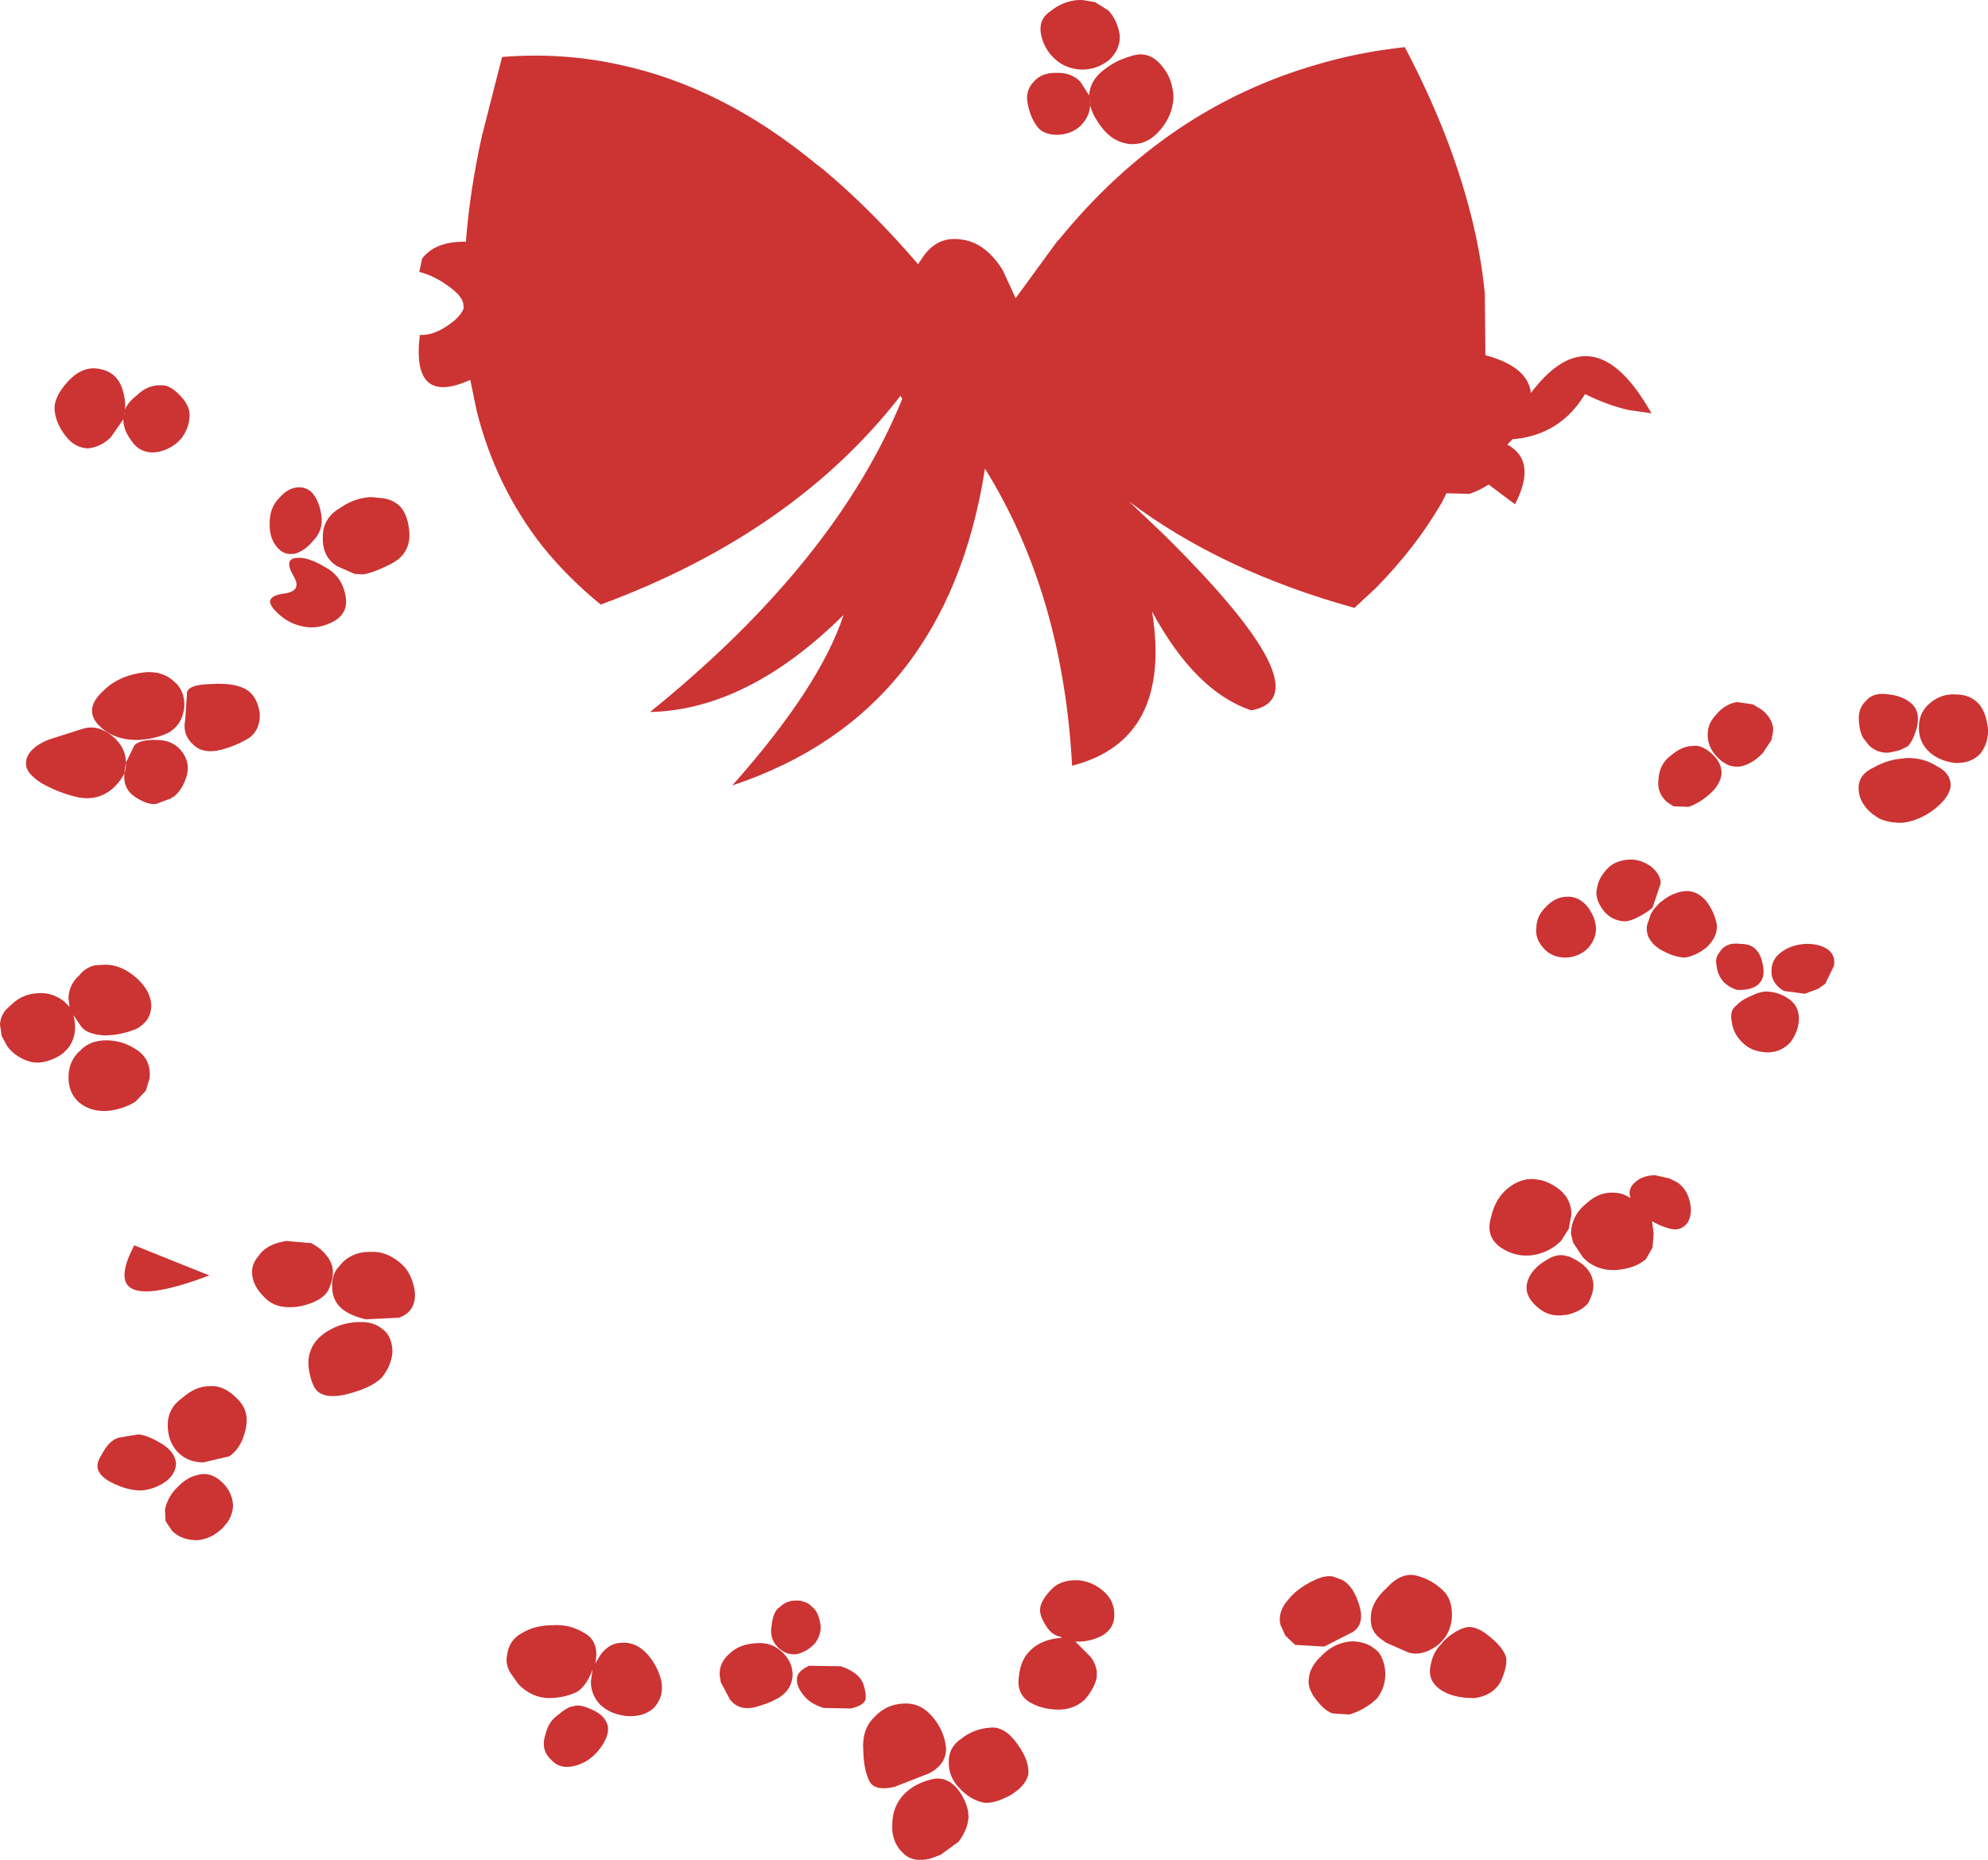 <?xml version="1.0" encoding="UTF-8" standalone="no"?>
<svg xmlns:xlink="http://www.w3.org/1999/xlink" height="169.65px" width="181.35px" xmlns="http://www.w3.org/2000/svg">
  <g transform="matrix(1.0, 0.0, 0.0, 1.0, 90.65, 84.8)">
    <path d="M5.8 -62.8 L6.0 -63.0 Q15.75 -74.95 29.45 -78.9 33.3 -80.05 37.5 -80.5 39.6 -76.5 41.1 -72.7 44.15 -64.9 44.8 -58.0 L44.85 -52.4 Q48.75 -51.35 49.0 -48.95 54.7 -56.5 60.0 -47.1 L57.9 -47.4 Q55.95 -47.85 53.95 -48.85 L53.65 -48.4 Q51.5 -45.2 47.6 -44.75 L47.35 -44.75 46.85 -44.25 Q49.6 -42.75 47.55 -38.8 L45.15 -40.6 Q44.2 -40.0 43.4 -39.75 L41.3 -39.8 40.9 -39.0 Q38.5 -34.85 34.8 -31.1 L32.9 -29.35 Q20.8 -32.7 12.35 -39.05 L15.35 -36.2 Q30.5 -21.3 23.5 -20.0 18.4 -21.7 14.45 -29.0 16.3 -17.3 7.15 -14.95 6.3 -30.65 -0.8 -42.05 -4.3 -19.65 -23.85 -13.15 -15.85 -22.15 -13.7 -28.7 -22.45 -20.05 -31.35 -19.85 -14.4 -33.55 -8.35 -48.4 L-8.5 -48.7 Q-18.25 -36.15 -35.85 -29.65 -38.85 -32.1 -41.15 -34.95 -45.4 -40.35 -47.15 -47.25 L-47.75 -50.15 Q-53.15 -47.7 -52.35 -54.25 -50.9 -54.15 -49.15 -55.6 -48.5 -56.2 -48.35 -56.7 L-48.4 -57.15 Q-48.55 -57.85 -49.75 -58.7 -50.95 -59.6 -52.4 -60.0 L-52.15 -61.2 Q-50.95 -62.8 -48.15 -62.75 -47.8 -67.35 -46.7 -72.35 L-44.85 -79.6 Q-39.4 -80.05 -34.15 -78.9 -29.45 -77.9 -24.9 -75.6 -20.45 -73.35 -16.15 -69.8 L-15.5 -69.3 Q-11.15 -65.65 -6.9 -60.7 L-6.5 -61.3 Q-5.15 -63.3 -2.95 -62.95 -0.8 -62.7 0.8 -60.2 L2.0 -57.6 5.8 -62.8 M9.25 -84.6 L10.45 -83.85 Q11.3 -82.95 11.5 -81.55 11.55 -80.3 10.55 -79.35 9.45 -78.45 8.05 -78.45 6.6 -78.5 5.6 -79.4 4.55 -80.35 4.3 -81.75 4.1 -82.95 5.0 -83.65 L5.4 -83.95 Q6.65 -84.85 8.1 -84.8 L9.25 -84.6 M8.8 -75.2 Q8.75 -74.15 7.9 -73.3 7.0 -72.5 5.7 -72.5 4.4 -72.55 3.9 -73.35 3.3 -74.2 3.1 -75.35 2.85 -76.5 3.65 -77.35 4.4 -78.2 5.75 -78.15 7.05 -78.2 7.9 -77.35 L8.7 -76.1 Q8.8 -77.45 9.95 -78.35 11.1 -79.3 12.6 -79.7 14.1 -80.2 15.25 -78.9 16.35 -77.65 16.4 -75.9 16.3 -74.2 15.15 -72.9 14.05 -71.6 12.5 -71.65 10.85 -71.8 9.8 -73.25 9.0 -74.3 8.8 -75.2 L8.8 -75.3 8.7 -76.05 8.8 -75.2 M54.95 -0.05 Q54.9 0.95 54.2 1.7 53.45 2.45 52.3 2.55 51.05 2.6 50.25 1.8 49.35 0.85 49.5 -0.15 49.5 -1.25 50.4 -2.1 51.25 -3.0 52.3 -3.0 53.4 -3.05 54.2 -2.05 54.9 -1.1 54.95 -0.05 M59.65 -1.65 Q58.35 -0.8 57.6 -0.75 56.4 -0.8 55.65 -1.7 54.85 -2.75 55.0 -3.6 L55.1 -4.1 Q55.25 -4.7 55.75 -5.3 56.35 -6.1 57.35 -6.3 L57.6 -6.35 Q58.8 -6.55 59.9 -5.8 60.8 -5.1 60.85 -4.25 L60.1 -2.0 59.65 -1.65 M59.95 -1.45 L60.25 -1.9 60.75 -2.45 60.9 -2.55 Q61.85 -3.35 62.95 -3.5 64.1 -3.65 65.0 -2.6 65.75 -1.6 65.95 -0.5 66.1 0.55 65.1 1.55 L65.0 1.65 Q63.95 2.45 63.0 2.55 61.95 2.5 60.7 1.75 59.4 0.85 59.6 -0.4 L59.95 -1.45 M79.3 -17.5 Q79.0 -18.05 78.95 -18.75 78.75 -20.1 79.55 -20.85 80.25 -21.7 81.7 -21.45 83.0 -21.3 83.8 -20.55 84.55 -19.8 84.2 -18.4 83.85 -17.15 83.35 -16.7 L82.6 -16.35 81.7 -16.15 Q80.65 -16.05 79.85 -16.8 L79.3 -17.5 M82.4 -15.55 L83.25 -15.65 Q84.8 -15.7 86.05 -14.9 87.25 -14.3 87.3 -13.2 87.25 -12.15 85.9 -11.05 84.5 -9.95 82.95 -9.75 81.7 -9.7 80.75 -10.15 L80.15 -10.55 Q78.9 -11.6 78.9 -12.85 78.85 -14.15 80.3 -14.8 81.25 -15.35 82.4 -15.55 M70.95 -17.3 L70.15 -16.1 Q69.25 -15.15 68.2 -14.9 67.1 -14.7 66.2 -15.55 65.25 -16.4 65.15 -17.45 65.0 -18.65 65.85 -19.55 66.65 -20.55 67.75 -20.75 L67.85 -20.75 69.25 -20.55 70.0 -20.1 Q70.9 -19.45 71.1 -18.45 L71.1 -18.1 70.95 -17.3 M62.0 -11.25 L61.4 -11.65 Q60.45 -12.5 60.65 -13.8 60.75 -15.15 61.8 -15.9 62.8 -16.75 63.75 -16.75 64.55 -16.9 65.5 -16.05 66.4 -15.25 66.4 -14.25 66.3 -13.25 65.35 -12.4 64.4 -11.55 63.4 -11.2 L62.0 -11.25 M90.7 -18.3 Q90.75 -17.0 90.0 -16.05 89.15 -15.15 87.7 -15.2 86.15 -15.4 85.25 -16.3 84.35 -17.2 84.4 -18.5 84.4 -19.85 85.45 -20.7 86.5 -21.55 87.8 -21.45 89.1 -21.45 89.9 -20.55 90.55 -19.75 90.7 -18.3 M72.1 5.6 L71.85 5.45 Q70.9 4.75 70.95 3.75 70.95 2.7 71.85 2.05 72.8 1.35 74.15 1.3 75.4 1.3 76.15 1.85 76.8 2.4 76.65 3.3 L75.85 4.95 75.2 5.4 74.0 5.85 72.1 5.6 M72.5 6.3 Q73.45 6.95 73.45 8.1 73.45 9.2 72.7 10.25 71.8 11.25 70.45 11.2 69.1 11.1 68.35 10.35 67.5 9.55 67.35 8.55 67.1 7.45 67.65 7.0 68.2 6.45 68.75 6.2 L69.65 5.8 70.25 5.65 Q71.45 5.6 72.5 6.3 M66.05 2.3 L66.4 1.8 Q67.0 1.15 68.1 1.3 69.15 1.3 69.6 1.9 70.05 2.4 70.2 3.45 70.3 4.2 70.0 4.7 L69.75 5.0 Q69.1 5.55 67.85 5.5 67.2 5.35 66.6 4.8 66.0 4.1 65.95 3.3 65.8 2.75 66.05 2.3 M58.1 24.5 Q57.8 23.7 58.45 23.1 59.1 22.45 60.3 22.4 L61.65 22.7 62.35 23.05 Q63.2 23.65 63.45 24.65 L63.5 24.8 Q63.75 25.85 63.35 26.65 62.9 27.35 62.1 27.35 61.2 27.25 60.05 26.6 L60.2 27.7 60.1 29.0 59.5 30.05 Q58.55 30.9 56.8 31.05 54.95 31.15 53.75 29.9 L52.85 28.55 52.65 27.7 52.7 27.25 Q52.9 25.9 54.1 24.95 55.25 23.9 56.6 24.0 57.35 24.0 58.1 24.5 M52.45 27.3 L51.75 28.4 Q50.7 29.45 49.15 29.7 47.6 29.9 46.25 29.0 44.85 28.0 45.35 26.3 45.75 24.5 46.9 23.6 48.0 22.7 49.25 22.75 L49.9 22.85 Q50.75 23.05 51.6 23.7 52.7 24.6 52.7 26.0 L52.45 27.3 M52.35 29.8 L52.4 29.8 Q53.35 30.15 54.0 30.8 54.6 31.4 54.7 32.3 54.75 33.15 54.2 34.1 53.5 34.9 52.2 35.15 L52.1 35.15 Q50.65 35.4 49.55 34.4 48.4 33.4 48.65 32.25 48.95 31.05 50.25 30.25 51.4 29.45 52.35 29.8 M26.6 64.4 L26.15 63.4 Q25.9 62.25 26.8 61.2 27.7 60.05 29.25 59.35 30.15 58.9 30.9 59.0 L31.75 59.3 31.85 59.35 Q32.85 59.95 33.35 61.65 33.85 63.3 32.8 64.05 L30.15 65.4 27.5 65.25 26.6 64.4 M35.8 65.05 L35.45 64.8 Q34.3 64.05 34.4 62.75 34.4 61.35 35.9 60.0 37.25 58.55 38.65 58.95 39.95 59.3 40.95 60.25 L41.05 60.35 Q41.85 61.15 41.8 62.7 41.7 64.2 40.65 65.15 L40.4 65.35 Q39.05 66.3 37.85 65.95 L35.8 65.05 M30.9 71.5 Q30.25 71.25 29.75 70.65 28.55 69.35 28.75 68.3 28.85 67.2 29.9 66.25 30.85 65.25 32.1 65.0 33.2 64.75 34.4 65.35 L35.0 65.8 Q35.55 66.4 35.7 67.5 35.85 69.0 34.95 70.15 33.9 71.15 32.45 71.6 L30.9 71.5 M7.45 64.95 L8.8 66.3 Q9.25 66.85 9.4 67.6 L9.4 68.2 Q9.2 69.2 8.3 70.25 7.25 71.2 5.75 71.15 4.25 71.1 3.15 70.4 2.05 69.6 2.3 68.1 2.45 66.5 3.5 65.6 4.45 64.75 6.15 64.6 L6.25 64.6 6.15 64.55 6.1 64.5 6.05 64.5 Q5.35 64.35 4.9 63.7 4.1 62.55 4.25 61.85 L4.25 61.8 Q4.4 61.1 5.2 60.25 5.95 59.4 7.35 59.35 8.7 59.3 9.9 60.25 11.0 61.15 11.0 62.45 11.05 63.7 9.9 64.4 8.75 65.0 7.45 64.95 M2.05 74.15 L2.2 74.35 Q3.3 75.9 3.15 77.1 2.85 78.2 1.45 79.0 0.15 79.7 -0.8 79.65 L-1.1 79.6 Q-2.2 79.3 -3.1 78.35 -4.1 77.35 -4.1 76.0 -4.15 74.6 -2.95 73.8 -1.8 72.9 -0.35 72.8 0.95 72.65 2.05 74.15 M43.85 70.1 L43.75 70.1 Q41.85 70.1 40.7 69.3 39.55 68.45 39.85 67.15 40.05 65.95 40.8 65.2 L41.05 64.9 Q41.9 64.05 42.9 63.7 43.9 63.35 45.25 64.5 46.55 65.55 46.75 66.45 46.85 67.25 46.25 68.6 45.5 69.9 43.85 70.1 M-79.25 -47.4 L-79.35 -46.85 -79.3 -47.05 -79.25 -47.4 Q-79.05 -48.05 -78.15 -48.75 -77.35 -49.55 -76.3 -49.65 L-76.05 -49.65 Q-75.25 -49.75 -74.35 -48.85 -73.35 -47.9 -73.35 -46.9 L-73.4 -46.4 Q-73.5 -45.7 -74.0 -44.95 -74.75 -43.95 -76.1 -43.6 -77.5 -43.3 -78.4 -44.25 L-78.55 -44.45 Q-79.4 -45.5 -79.4 -46.55 L-80.55 -44.9 Q-81.55 -43.95 -82.7 -43.9 -83.85 -44.0 -84.6 -44.95 -85.5 -46.05 -85.65 -47.25 -85.85 -48.45 -84.5 -49.95 -83.15 -51.45 -81.6 -51.15 -80.1 -50.9 -79.55 -49.5 -79.15 -48.35 -79.25 -47.4 M-79.3 -14.25 Q-79.7 -13.45 -80.45 -12.8 -81.75 -11.75 -83.45 -12.05 -85.25 -12.45 -86.85 -13.35 -88.5 -14.4 -88.25 -15.4 L-88.25 -15.5 Q-87.95 -16.65 -86.15 -17.35 L-83.0 -18.35 Q-81.75 -18.7 -80.45 -17.7 -79.2 -16.7 -79.15 -15.25 L-78.4 -16.8 Q-77.9 -17.35 -76.35 -17.3 -74.9 -17.3 -74.1 -16.3 -73.3 -15.3 -73.6 -14.1 -73.9 -12.95 -74.7 -12.2 L-75.1 -11.95 -76.45 -11.45 Q-77.3 -11.4 -78.4 -12.15 -79.45 -12.9 -79.3 -14.25 -79.15 -14.7 -79.15 -15.2 L-79.15 -15.25 -79.25 -14.65 -79.3 -14.25 M-82.25 -19.85 Q-82.35 -20.8 -81.1 -21.9 -79.9 -23.05 -77.95 -23.4 -76.1 -23.75 -74.9 -22.75 -73.7 -21.8 -73.85 -20.2 -74.05 -18.65 -75.3 -17.95 -76.55 -17.35 -78.15 -17.3 -79.85 -17.3 -81.0 -18.1 -82.2 -18.95 -82.25 -19.85 M-54.35 -33.75 L-54.9 -33.4 Q-56.55 -32.55 -57.55 -32.4 L-58.3 -32.45 -59.9 -33.15 Q-61.25 -34.0 -61.2 -35.75 -61.25 -37.5 -59.65 -38.45 -58.2 -39.45 -56.7 -39.45 L-55.75 -39.35 Q-54.9 -39.25 -54.25 -38.7 -53.4 -37.9 -53.3 -36.1 -53.25 -34.65 -54.35 -33.75 M-63.65 -33.9 Q-62.65 -34.05 -61.05 -33.1 -59.5 -32.3 -59.15 -30.55 -58.8 -28.95 -60.15 -28.15 -61.6 -27.35 -63.0 -27.65 -64.5 -27.95 -65.55 -29.1 -66.75 -30.35 -64.8 -30.65 -63.0 -30.85 -63.9 -32.3 -64.75 -33.8 -63.65 -33.9 M-62.1 -35.45 Q-62.8 -34.6 -63.7 -34.3 -64.7 -34.1 -65.35 -34.85 -66.1 -35.7 -66.05 -37.1 -66.05 -38.5 -65.2 -39.35 -64.35 -40.35 -63.35 -40.35 -62.4 -40.35 -61.85 -39.4 -61.35 -38.5 -61.3 -37.35 -61.3 -36.25 -62.1 -35.45 M-67.9 -17.5 Q-69.0 -16.8 -70.5 -16.4 -72.1 -16.0 -73.0 -16.85 -74.05 -17.8 -73.75 -19.15 L-73.6 -21.45 Q-73.7 -22.35 -71.4 -22.4 -69.2 -22.55 -68.1 -21.85 -67.15 -21.2 -66.95 -19.7 -66.9 -18.25 -67.9 -17.5 M-81.95 3.25 L-81.05 3.2 Q-79.55 3.2 -78.15 4.45 -76.85 5.65 -76.85 7.0 -76.9 8.35 -78.2 9.05 -79.65 9.65 -81.15 9.65 -82.65 9.55 -83.2 8.9 L-83.95 7.8 Q-83.8 8.35 -83.8 9.05 -83.9 10.7 -85.3 11.55 -86.75 12.35 -87.9 12.05 -89.15 11.7 -89.95 10.7 L-90.5 9.7 -90.65 8.65 Q-90.6 7.8 -90.0 7.2 L-89.45 6.7 Q-88.5 5.85 -87.15 5.8 -85.9 5.7 -84.8 6.55 L-84.3 7.05 -84.4 6.3 Q-84.4 5.05 -83.4 4.15 -82.85 3.45 -81.95 3.25 M-78.3 15.7 L-78.55 15.85 Q-79.8 16.5 -81.1 16.55 -82.5 16.55 -83.45 15.75 -84.4 14.9 -84.4 13.5 -84.4 12.0 -83.4 11.1 -82.5 10.1 -80.95 10.1 -79.4 10.1 -78.05 11.05 -76.85 11.95 -77.0 13.55 L-77.35 14.7 -78.3 15.7 M-62.25 28.6 L-61.6 29.0 Q-60.6 29.8 -60.35 30.7 L-60.3 30.95 Q-60.2 31.8 -60.7 32.9 -61.25 33.9 -63.2 34.35 -65.15 34.7 -66.25 33.8 -67.4 32.8 -67.6 31.75 -67.85 30.65 -67.05 29.75 -66.35 28.7 -64.55 28.4 L-62.25 28.6 M-71.55 31.55 L-73.1 32.1 Q-81.65 34.95 -78.4 28.8 L-71.55 31.55 M-81.6 48.3 L-81.5 48.1 -81.15 47.5 Q-80.6 46.6 -79.85 46.35 L-78.05 46.05 Q-77.2 46.1 -75.9 46.9 -74.75 47.6 -74.6 48.6 -74.55 49.5 -75.4 50.25 -76.3 50.95 -77.55 51.15 -78.9 51.25 -80.55 50.4 -82.2 49.5 -81.6 48.3 M-68.5 46.45 Q-69.0 47.6 -69.75 48.05 L-72.1 48.6 Q-73.45 48.6 -74.35 47.75 -75.35 46.75 -75.35 45.2 -75.35 43.65 -74.0 42.7 -72.75 41.6 -71.45 41.65 -70.2 41.55 -68.95 42.85 -67.8 44.0 -68.3 45.8 L-68.5 46.45 M-57.5 35.8 Q-56.45 35.85 -55.75 36.45 -54.9 37.05 -54.85 38.45 L-54.85 38.55 Q-54.95 39.8 -55.85 40.9 -56.9 41.9 -59.3 42.45 -61.4 42.85 -62.0 41.7 L-62.2 41.25 Q-62.75 39.55 -62.35 38.5 -62.0 37.4 -60.8 36.65 -59.6 35.9 -58.1 35.8 L-57.5 35.8 M-59.95 31.0 L-59.35 30.3 Q-58.3 29.35 -56.85 29.4 -55.5 29.3 -54.2 30.35 -53.05 31.25 -52.8 33.1 -52.7 34.85 -54.25 35.4 L-57.25 35.55 -57.5 35.5 Q-58.8 35.15 -59.5 34.55 -60.35 33.8 -60.35 32.55 -60.4 31.7 -59.95 31.0 M-40.8 73.1 Q-40.5 72.15 -39.75 71.65 -38.9 70.9 -38.35 70.85 -37.8 70.6 -36.55 71.2 -35.45 71.7 -35.2 72.65 -35.05 73.55 -35.95 74.75 -36.85 75.9 -38.1 76.25 -39.45 76.65 -40.25 75.85 L-40.35 75.75 Q-41.3 74.9 -40.95 73.6 L-40.8 73.1 M-44.15 67.7 Q-44.55 66.95 -44.4 66.25 -44.25 64.8 -43.0 64.15 -41.85 63.45 -40.15 63.45 -38.6 63.35 -37.2 64.25 -35.95 65.05 -36.35 66.95 L-35.9 66.2 Q-35.1 65.05 -33.85 65.05 -32.55 65.0 -31.55 66.15 -30.6 67.25 -30.3 68.65 L-30.3 68.7 Q-30.1 70.0 -31.0 71.0 -31.85 71.75 -33.1 71.75 L-33.4 71.75 Q-34.95 71.6 -35.9 70.7 -36.75 69.8 -36.75 68.6 L-36.6 67.5 Q-37.1 68.9 -37.95 69.5 -39.1 70.1 -40.65 70.1 -42.15 70.05 -43.35 68.85 L-44.15 67.7 M-69.85 54.0 L-70.35 54.6 Q-71.4 55.6 -72.65 55.7 -74.1 55.7 -74.95 54.85 L-75.55 53.95 -75.6 52.9 Q-75.35 51.7 -74.4 50.8 -73.55 49.9 -72.4 49.7 -71.35 49.5 -70.4 50.4 -69.5 51.25 -69.4 52.4 -69.35 53.15 -69.85 54.0 M-16.75 61.6 L-16.6 61.75 Q-16.05 62.15 -15.85 63.15 -15.6 64.15 -16.3 65.1 -17.05 65.9 -18.0 66.1 -19.0 66.2 -19.75 65.4 -20.5 64.6 -20.25 63.4 -20.1 62.1 -19.45 61.75 -18.9 61.2 -18.0 61.2 -17.3 61.2 -16.75 61.6 M-24.9 68.65 L-25.0 68.0 Q-25.05 66.85 -24.1 66.05 -23.25 65.2 -21.75 65.1 -20.3 64.95 -19.3 65.9 -18.3 66.85 -18.35 68.1 -18.45 69.3 -19.5 70.0 L-19.65 70.1 Q-20.65 70.65 -21.85 70.95 -23.25 71.25 -24.05 70.25 L-24.9 68.65 M-13.95 67.2 Q-12.3 67.75 -11.9 68.8 -11.6 69.7 -11.7 70.25 -11.9 70.8 -13.05 71.05 L-15.5 71.0 Q-16.7 70.65 -17.3 69.9 -18.0 69.05 -17.95 68.4 -18.0 67.7 -16.85 67.15 L-13.95 67.2 M-7.85 70.6 Q-6.55 70.65 -5.55 71.85 -4.5 73.1 -4.35 74.65 -4.3 76.1 -5.85 76.95 L-9.05 78.2 Q-10.8 78.6 -11.3 77.75 -11.85 76.75 -11.9 74.9 -12.05 72.95 -10.9 71.85 -9.8 70.65 -8.2 70.6 L-7.85 70.6 M-8.55 83.95 Q-9.35 82.95 -9.25 81.6 -9.25 80.1 -8.3 79.0 -7.35 77.95 -5.8 77.55 -4.35 77.1 -3.25 78.45 -2.3 79.75 -2.3 80.95 -2.35 82.05 -3.2 83.2 L-4.85 84.4 -5.8 84.75 Q-7.5 85.15 -8.35 84.15 L-8.55 83.95" fill="#cc3333" fill-rule="evenodd" stroke="none"/>
  </g>
</svg>
